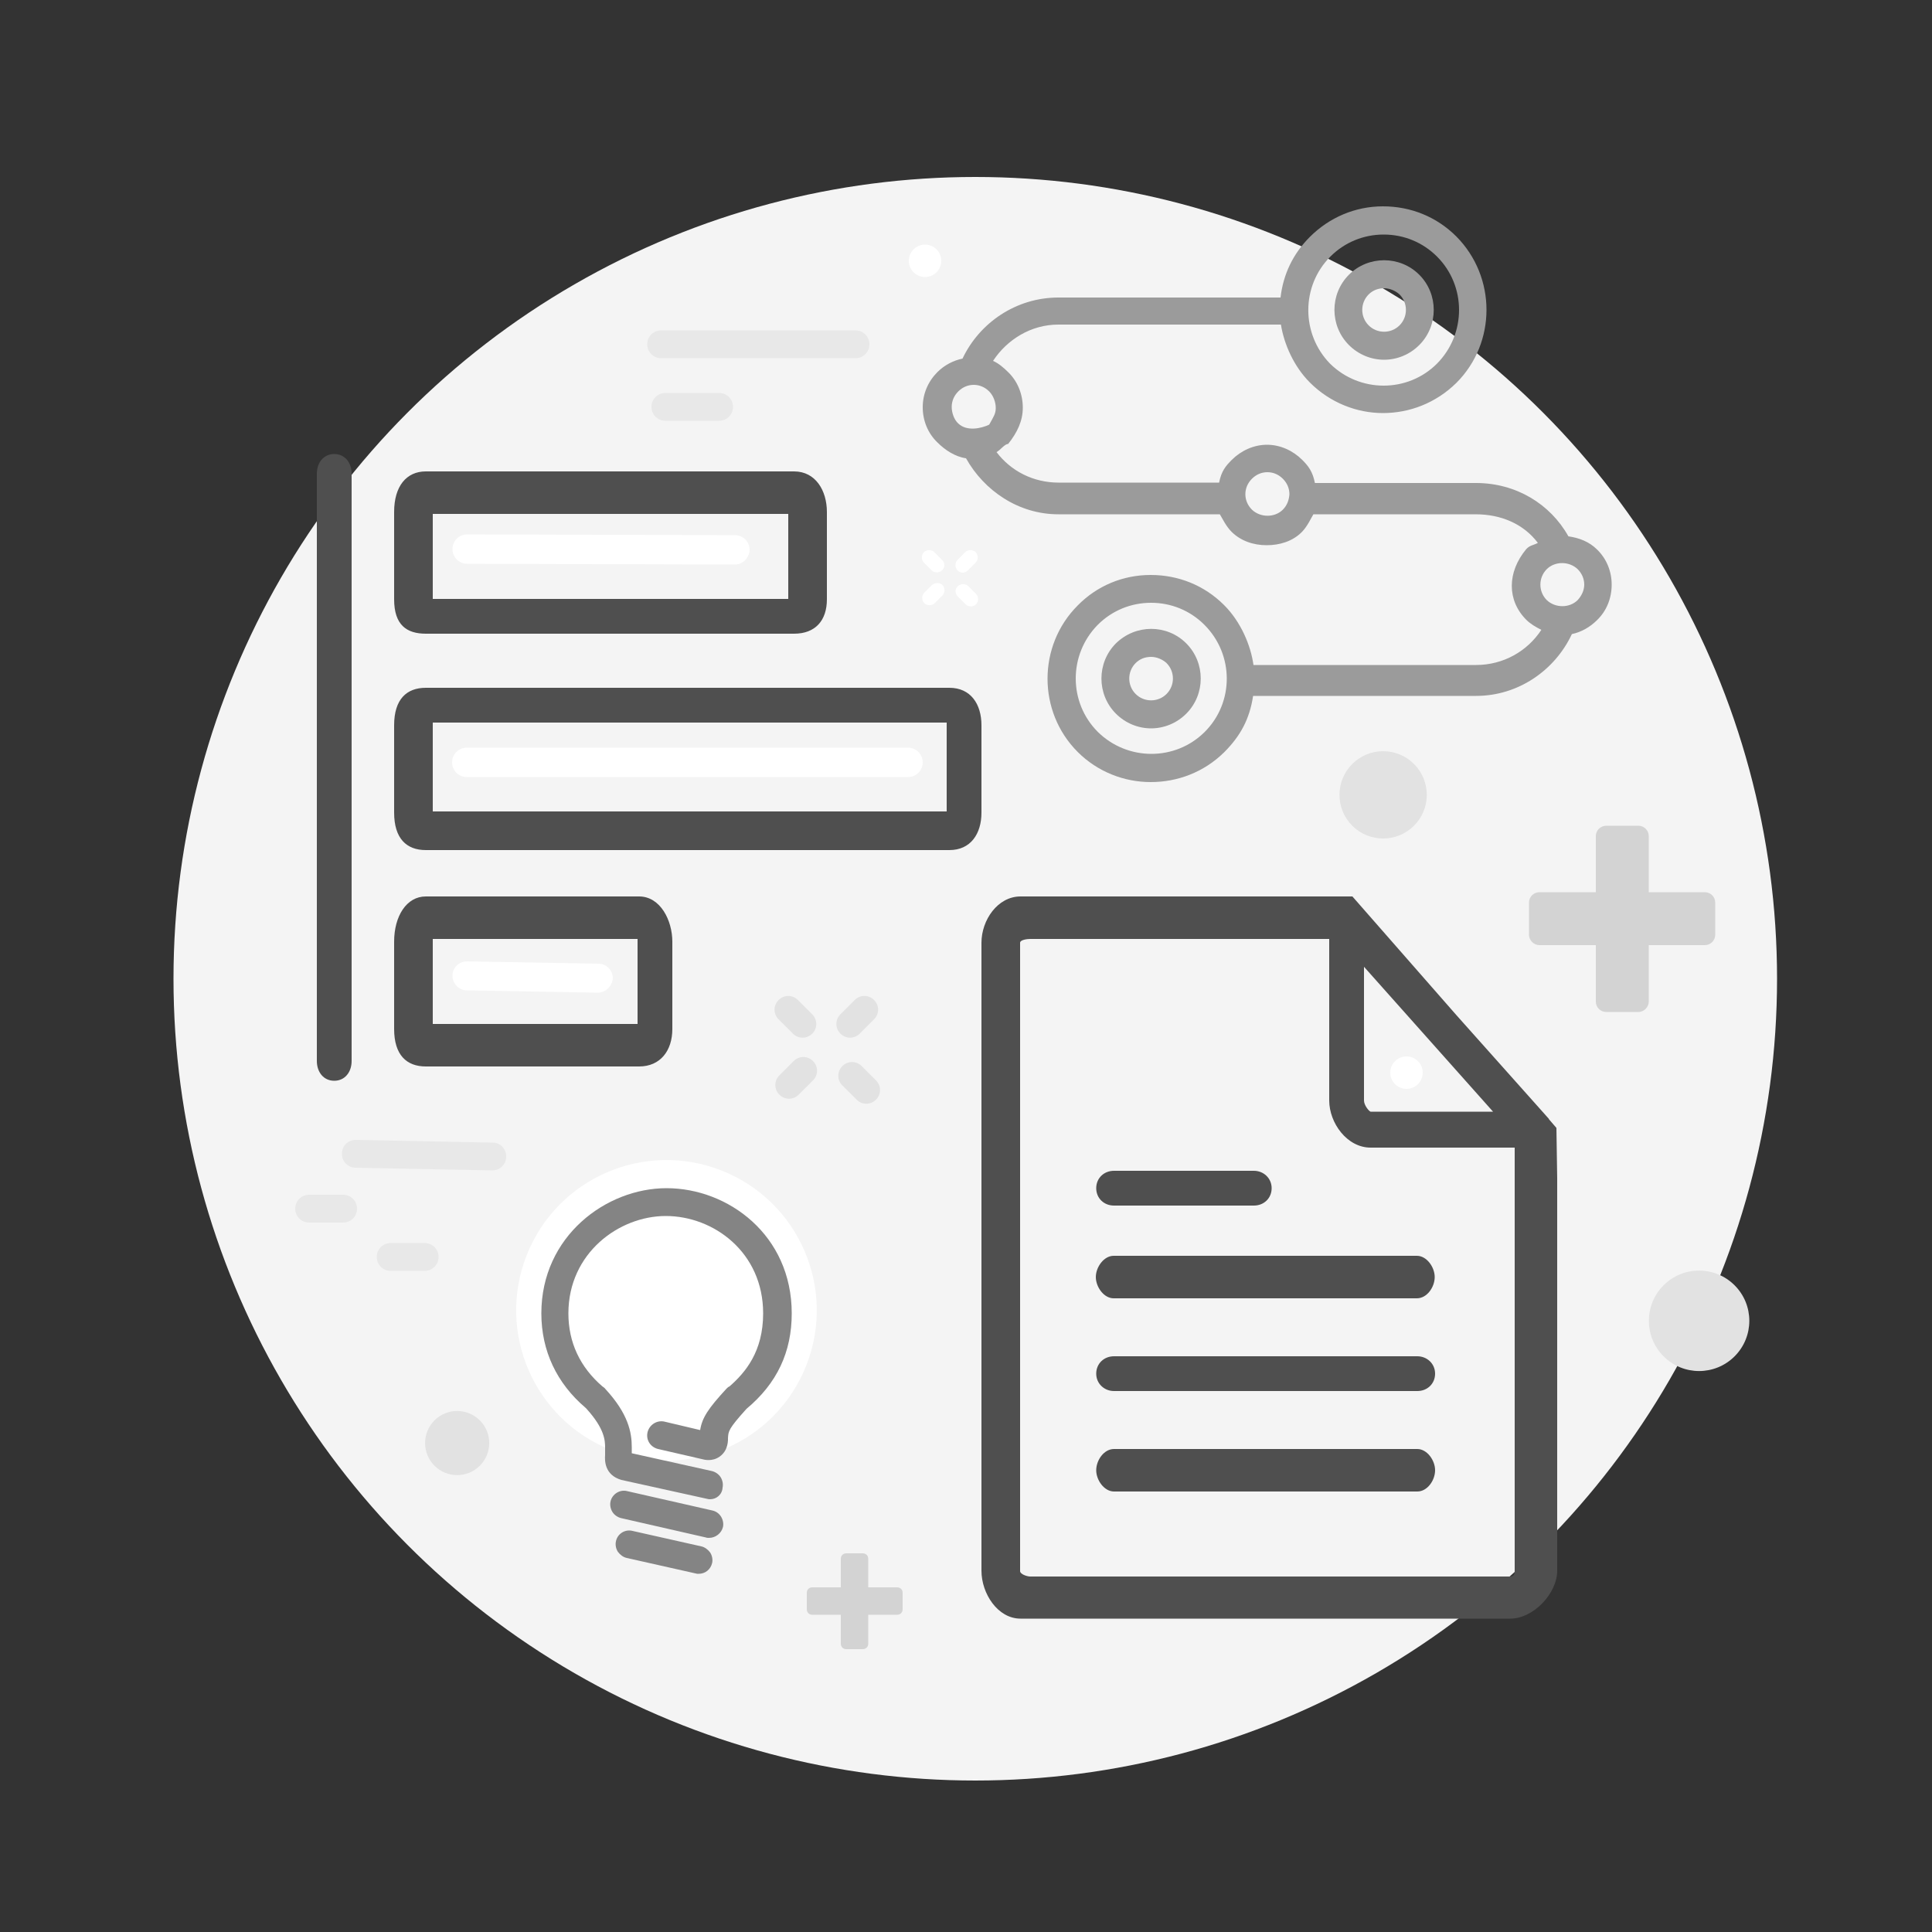 <?xml version="1.0" encoding="utf-8"?>
<!-- Generator: Adobe Illustrator 19.2.0, SVG Export Plug-In . SVG Version: 6.00 Build 0)  -->
<svg version="1.1" id="Layer_1" xmlns="http://www.w3.org/2000/svg" xmlns:xlink="http://www.w3.org/1999/xlink" x="0px" y="0px"
	 viewBox="0 0 500 500" style="enable-background:new 0 0 500 500;" xml:space="preserve">
<rect x="0" y="0" width="500" height="500" fill="#333333" stroke="none"/>
<style type="text/css">
	.st0{fill:#F4F4F4;}
	.st1{fill:#D3D3D3;}
	.st2{fill:#E2E2E2;}
	.st3{fill:#4F4F4F;}
	.st4{fill:#848484;}
	.st5{fill:#9B9B9B;}
	.st6{fill:#FFFFFF;}
	.st7{fill:#E8E8E8;}
	.st8{fill:#939393;}
	.st9{fill:none;}
</style>
<g>
	<g>
		<circle class="st0" cx="-744.4" cy="221.8" r="207.5"/>
	</g>
	<g>
		<path class="st1" d="M-786.9,83.6h-8.3c-1.5,0-2.7-1.2-2.7-2.7V38c0-1.5,1.2-2.7,2.7-2.7h8.3c1.5,0,2.7,1.2,2.7,2.7v42.8
			C-784.2,82.3-785.4,83.6-786.9,83.6z"/>
	</g>
	<g>
		<path class="st1" d="M-815.2,63.6v-8.3c0-1.5,1.2-2.7,2.7-2.7h42.8c1.5,0,2.7,1.2,2.7,2.7v8.3c0,1.5-1.2,2.7-2.7,2.7h-42.8
			C-813.9,66.3-815.2,65.1-815.2,63.6z"/>
	</g>
	<g>
		
			<ellipse transform="matrix(0.707 -0.707 0.707 0.707 -379.601 -474.433)" class="st2" cx="-762.5" cy="221" rx="13" ry="13"/>
	</g>
	<g>
		<path class="st3" d="M-540.9,383.7c-8.4-31.4-41.7-38.6-59.6-42.5c-3.7-0.8-7.3-1.6-8.8-2.3c-10.5-4.6-17.6-11.1-21.2-19.5
			c32,1.7,46.7-11.3,47.4-11.9c1.2-1.1,1.8-2.7,1.6-4.3c-0.2-1.6-1.1-3.1-2.5-3.9c-18.3-10.4-18.3-47.4-18.3-61.3
			c0-40.5-27.5-72.7-62.5-73.2c-0.1,0-0.9,0-1.1,0c-35.6,0.2-64.6,32.4-64.6,71.8c0,13.9,0,50.9-18.3,61.3c-1.5,0.8-2.4,2.4-2.6,4.1
			c-0.1,1.7,0.6,3.3,2,4.4c0.9,0.7,21.2,16.2,46.6,12.8c-3.7,7.9-10.6,14-20.6,18.4c-1.6,0.7-5.1,1.5-8.6,2.4
			c-18,4.3-51.4,12.2-59.9,43.8c-0.7,2.7,0.9,5.5,3.6,6.2c2.8,0.7,5.5-0.9,6.2-3.6c6.9-25.7,35.3-32.5,52.4-36.6
			c4.4-1,7.9-1.9,10.3-2.9c20.4-8.9,27.1-23.2,29.1-33.7c0.3-1.8-0.3-3.6-1.6-4.8c-1.3-1.2-3.2-1.6-4.9-1.1
			c-16.9,5.3-32.8-1.3-40.5-5.5c17-16.4,17-50.5,17-65.3c0-33.8,24.6-61.4,54.7-61.6l0.4,0c0.2,0,0.4,0,0.4,0
			c29.8,0.4,52.4,27.5,52.4,63c0,14.9,0,49,17,65.4c-7,3.5-20.4,7.8-41.4,5.2c-1.6-0.2-3.2,0.4-4.4,1.6c-1.1,1.2-1.6,2.8-1.3,4.4
			c2,10.5,8.7,24.8,29.1,33.7c2.5,1.1,6.4,1.9,10.9,2.9c16.8,3.6,45,9.7,51.8,35.1c0.6,2.2,2.6,3.8,4.9,3.8c0.4,0,0.9-0.1,1.3-0.2
			C-541.8,389.2-540.2,386.4-540.9,383.7z"/>
	</g>
	<g>
		<path class="st4" d="M-621.3,36h-80.3c-7.8,0-17.5,6.4-17.5,14.2v56.6c0,7.8,8,9.4,18,9.4v28.3l42-25.7h37.8
			c7.8,0,14.3-9,14.3-16.8V50.2C-607,42.4-613.4,36-621.3,36z"/>
	</g>
	<g>
		<path class="st5" d="M-795.4,126h51.1c5,0,10.3,4.2,10.3,9.2v36c0,5-4,6-10,6v18l-27.4-16.2h-24c-5,0-7.6-5.8-7.6-10.8v-33
			C-803,130.2-800.4,126-795.4,126z"/>
	</g>
	<g>
		<path class="st1" d="M-546.8,167.7h-4.3c-0.8,0-1.4-0.6-1.4-1.4v-22c0-0.8,0.6-1.4,1.4-1.4h4.3c0.8,0,1.4,0.6,1.4,1.4v22
			C-545.4,167.1-546,167.7-546.8,167.7z"/>
	</g>
	<g>
		<path class="st1" d="M-561.3,157.4v-4.3c0-0.8,0.6-1.4,1.4-1.4h22c0.8,0,1.4,0.6,1.4,1.4v4.3c0,0.8-0.6,1.4-1.4,1.4h-22
			C-560.7,158.9-561.3,158.2-561.3,157.4z"/>
	</g>
	<g>
		<path class="st3" d="M-783.7,243.6c-6-22.4-29.4-27.5-42.1-30.2c-2.6-0.6-5-1.1-6-1.5c-7.8-3.4-12.8-8.4-14.8-14.9
			c8-7.3,14.8-18.2,18.7-30.2c4.4-5.8,6.8-11.8,6.8-17c0-3.5-1.1-6.5-3.1-8.9c-1.5-27.7-21.8-49.5-46.4-49.9l-0.8,0
			c-24.1,0.1-44.4,21.3-46.6,48.4c-3,2.6-4.6,6.1-4.6,10.4c0,6.1,3.3,13.3,9.1,19.9c3.8,10.3,9.7,19.6,16.6,26.2
			c-2,6.6-7,11.6-14.9,15c-1,0.4-3.5,1-5.8,1.6c-12.7,3-36.3,8.6-42.3,31.1c-0.6,2.4,0.8,4.9,3.2,5.6l0,0c2.4,0.6,4.9-0.9,5.6-3.2
			c4.6-17.2,24-21.9,35.6-24.6c3.1-0.7,5.6-1.3,7.3-2.1c14.6-6.3,19.4-16.6,20.8-24.1c0.3-1.6-0.3-3.3-1.5-4.3
			c-6.9-5.9-12.7-14.9-16.3-25.1c-0.2-0.6-0.5-1.1-0.9-1.6c-4.6-5-7.3-10.4-7.3-14.4c0-1.9,0.6-3,2.3-4c1.3-0.8,2.2-2.2,2.2-3.7
			c1-23.4,17.6-41.8,37.9-41.9c0.2,0,0.4,0,0.4,0c20.4,0.3,36.8,19.1,37.4,42.8c0,1.3,0.6,2.5,1.6,3.4c1,0.9,1.4,1.9,1.4,3.4
			c0,3.3-1.9,7.7-5.3,12c-0.3,0.4-0.6,0.9-0.8,1.4c-3.7,11.8-10.4,22.2-18.3,28.6c-1.3,1.1-1.9,2.8-1.6,4.4
			c1.4,7.5,6.2,17.8,20.8,24.1c1.8,0.8,4.6,1.4,7.7,2.1c11.4,2.5,30.6,6.6,35.1,23.6c0.5,2,2.4,3.4,4.4,3.4c0.4,0,0.8,0,1.2-0.2
			C-784.5,248.5-783,246-783.7,243.6z"/>
	</g>
	<g>
		<path class="st1" d="M-871.4,345.9c-5.9,0-11.7-2.2-16.2-6.7c-8.9-8.9-8.9-23.4,0-32.4c8.9-8.9,23.4-8.9,32.4,0
			c8.9,8.9,8.9,23.4,0,32.4C-859.7,343.7-865.6,345.9-871.4,345.9z M-871.4,307.4c-4,0-8,1.5-11.1,4.6c-6.1,6.1-6.1,16,0,22.1
			c6.1,6.1,16,6.1,22.1,0c6.1-6.1,6.1-16,0-22.1C-863.4,308.9-867.4,307.4-871.4,307.4z"/>
	</g>
	<g>
		<path class="st1" d="M-811.7,310.1c-4.4,0-8.8-1.7-12.2-5c-3.2-3.2-5-7.6-5-12.2c0-4.6,1.8-8.9,5-12.2c6.7-6.7,17.6-6.7,24.3,0
			c6.7,6.7,6.7,17.6,0,24.3l0,0C-802.9,308.4-807.3,310.1-811.7,310.1z M-811.7,283c-2.5,0-5.1,1-7,2.9c-1.9,1.9-2.9,4.4-2.9,7
			c0,2.7,1,5.2,2.9,7c3.9,3.9,10.2,3.9,14.1,0c3.9-3.9,3.9-10.2,0-14.1C-806.6,284-809.2,283-811.7,283z"/>
	</g>
	<g>
		<path class="st1" d="M-811.7,367.8c-4.4,0-8.8-1.7-12.2-5c-3.2-3.2-5-7.6-5-12.2c0-4.6,1.8-8.9,5-12.2c6.7-6.7,17.6-6.7,24.3,0
			c6.7,6.7,6.7,17.6,0,24.3l0,0C-802.9,366.2-807.3,367.8-811.7,367.8z M-811.7,340.7c-2.5,0-5.1,1-7,2.9c-1.9,1.9-2.9,4.4-2.9,7
			c0,2.7,1,5.2,2.9,7c3.9,3.9,10.2,3.9,14.1,0c3.9-3.9,3.9-10.2,0-14.1C-806.6,341.7-809.2,340.7-811.7,340.7z"/>
	</g>
	<g>
		<path class="st1" d="M-869.6,335.8h-4.3c-0.8,0-1.4-0.6-1.4-1.4v-22c0-0.8,0.6-1.4,1.4-1.4h4.3c0.8,0,1.4,0.6,1.4,1.4v22
			C-868.2,335.2-868.8,335.8-869.6,335.8z"/>
	</g>
	<g>
		<path class="st1" d="M-884.2,325.6v-4.3c0-0.8,0.6-1.4,1.4-1.4h22c0.8,0,1.4,0.6,1.4,1.4v4.3c0,0.8-0.6,1.4-1.4,1.4h-22
			C-883.5,327-884.2,326.3-884.2,325.6z"/>
	</g>
	<g>
		
			<rect x="-855" y="302.5" transform="matrix(0.893 -0.45 0.45 0.893 -227.434 -344.615)" class="st1" width="32.6" height="7.2"/>
	</g>
	<g>
		
			<rect x="-842.3" y="322.5" transform="matrix(0.45 -0.893 0.893 0.45 -763.807 -562.657)" class="st1" width="7.2" height="32.6"/>
	</g>
	<g>
		<path class="st2" d="M-726.9,390.2L-726.9,390.2c-1.4,1.4-3.6,1.4-5,0l-3.7-3.7c-1.4-1.4-1.4-3.6,0-5l0,0c1.4-1.4,3.6-1.4,5,0
			l3.7,3.7C-725.5,386.6-725.5,388.8-726.9,390.2z"/>
	</g>
	<g>
		<path class="st2" d="M-726.7,397.3L-726.7,397.3c1.4,1.4,1.4,3.6,0,5l-3.7,3.7c-1.4,1.4-3.6,1.4-5,0l0,0c-1.4-1.4-1.4-3.6,0-5
			l3.7-3.7C-730.3,395.9-728.1,395.9-726.7,397.3z"/>
	</g>
	<g>
		<path class="st2" d="M-719.4,397.7L-719.4,397.7c1.4-1.4,3.6-1.4,5,0l3.7,3.7c1.4,1.4,1.4,3.6,0,5l0,0c-1.4,1.4-3.6,1.4-5,0
			l-3.7-3.7C-720.8,401.3-720.8,399.1-719.4,397.7z"/>
	</g>
	<g>
		<path class="st2" d="M-719.6,390.2L-719.6,390.2c-1.4-1.4-1.4-3.6,0-5l3.7-3.7c1.4-1.4,3.6-1.4,5,0l0,0c1.4,1.4,1.4,3.6,0,5
			l-3.7,3.7C-716,391.6-718.2,391.6-719.6,390.2z"/>
	</g>
	<g>
		
			<ellipse transform="matrix(0.707 -0.707 0.707 0.707 -286.339 -397.409)" class="st2" cx="-622.9" cy="146.9" rx="11.3" ry="11.3"/>
	</g>
	<g>
		
			<ellipse transform="matrix(0.707 -0.707 0.707 0.707 -321.302 -333.038)" class="st2" cx="-562.7" cy="221.3" rx="8.3" ry="8.3"/>
	</g>
	<g>
		<path class="st6" d="M-626.9,235.9c-1.8,0-3.4-1.4-3.6-3.3c-1.4-14.9-6.1-25.3-13.8-31.1c-8.6-6.4-18.2-4.7-18.3-4.6
			c-2,0.4-3.9-0.9-4.2-2.9c-0.4-2,0.9-3.9,2.9-4.2c0.5-0.1,12.8-2.4,24,5.9c9.4,7,15,19.2,16.7,36.2c0.2,2-1.3,3.8-3.2,3.9
			C-626.7,235.9-626.8,235.9-626.9,235.9z"/>
	</g>
	<g>
		<circle class="st6" cx="-751.5" cy="33.3" r="4.2"/>
	</g>
	<g>
		<path class="st6" d="M-859.2,70.9L-859.2,70.9c-0.7,0.7-2,0.7-2.7,0l-2-2c-0.7-0.7-0.7-2,0-2.7v0c0.7-0.7,2-0.7,2.7,0l2,2
			C-858.4,69-858.4,70.2-859.2,70.9z"/>
	</g>
	<g>
		<path class="st6" d="M-859,74.8L-859,74.8c0.7,0.7,0.7,2,0,2.7l-2,2c-0.7,0.7-2,0.7-2.7,0l0,0c-0.7-0.7-0.7-2,0-2.7l2-2
			C-861,74-859.8,74-859,74.8z"/>
	</g>
	<g>
		<path class="st6" d="M-855.1,75L-855.1,75c0.7-0.7,2-0.7,2.7,0l2,2c0.7,0.7,0.7,2,0,2.7l0,0c-0.7,0.7-2,0.7-2.7,0l-2-2
			C-855.8,77-855.8,75.7-855.1,75z"/>
	</g>
	<g>
		<path class="st6" d="M-855.2,70.9L-855.2,70.9c-0.7-0.7-0.7-2,0-2.7l2-2c0.7-0.7,2-0.7,2.7,0v0c0.7,0.7,0.7,2,0,2.7l-2,2
			C-853.3,71.7-854.5,71.7-855.2,70.9z"/>
	</g>
	<g>
		<path class="st6" d="M-933,246c-0.6,0-1.1-0.1-1.7-0.4c-1.8-0.9-2.4-3.1-1.5-4.9c0.3-0.5,6.8-12.4,32.1-13.2
			c2-0.7,12.6-4.7,18-16.2c0.9-1.8,3-2.6,4.8-1.7c1.8,0.9,2.6,3,1.7,4.8c-7.5,15.7-22.4,19.9-23,20.1c-0.3,0.1-0.6,0.1-0.9,0.1
			c-21.1,0.6-26.3,9.3-26.4,9.4C-930.5,245.3-931.7,246-933,246z"/>
	</g>
	<g>
		<path class="st7" d="M-845.2,262h-31.7c-2,0-3.6-1.6-3.6-3.6s1.6-3.6,3.6-3.6h31.7c2,0,3.6,1.6,3.6,3.6S-843.2,262-845.2,262z"/>
	</g>
	<g>
		<path class="st7" d="M-880.6,272.3h-8.8c-2,0-3.6-1.6-3.6-3.6s1.6-3.6,3.6-3.6h8.8c2,0,3.6,1.6,3.6,3.6S-878.6,272.3-880.6,272.3z
			"/>
	</g>
	<g>
		<path class="st7" d="M-735.7,93.8h-16c-2,0-3.6-1.6-3.6-3.6c0-2,1.6-3.6,3.6-3.6h16c2,0,3.6,1.6,3.6,3.6
			C-732.1,92.2-733.7,93.8-735.7,93.8z"/>
	</g>
	<g>
		<path class="st7" d="M-742,105.8h-58c-2,0-3.6-1.6-3.6-3.6s1.6-3.6,3.6-3.6h58c2,0,3.6,1.6,3.6,3.6S-740,105.8-742,105.8z"/>
	</g>
</g>
<g>
	<g>
		<g>
			<path class="st0" d="M-176,405.9V287.1c0-7.4,6.8-13.1,14.1-13.1h19.9v-10.3c0-2.8,2.7-5,5.5-5s5.5,2.2,5.5,5V274h30v-10.3
				c0-2.8,1.7-5,4.5-5s4.5,2.2,4.5,5V274h30v-10.3c0-2.8,2.7-5,5.5-5s5.5,2.2,5.5,5V274h15c3.9-16,6-32.5,6-49.5
				C-30,109.9-123,16.9-237.6,16.9s-207.5,92.9-207.5,207.5s92.9,207.5,207.5,207.5c25.5,0,50.1-4.6,72.6-13
				C-171,417.4-176,412.1-176,405.9z"/>
		</g>
		<g>
			<path class="st0" d="M-51,293.8c0,2.8-2.7,5-5.5,5s-5.5-2.2-5.5-5V283h-30v10.8c0,2.8-1.7,5-4.5,5s-4.5-2.2-4.5-5V283h-30v10.8
				c0,2.8-2.7,5-5.5,5s-5.5-2.2-5.5-5V283h-19.9c-1.8,0-4.1,2.2-4.1,4.1v118.8c0,1.8,2.3,3.1,4.1,3.1h18.5c13.7-7,26.5-15,38.2-25
				h-0.8v-15h17.1c6.4-7,11.9-13.4,17.9-20.8V343h2.9c2.3-2,4.6-5,6.7-9H-71v-15h18.1c5.7-11,10.5-23,14.1-36H-51V293.8z M-121,384
				h-21v-15h21V384z M-121,360h-21v-17h21V360z M-121,334h-21v-15h21V334z M-86,360h-20v-17h20V360z M-86,334h-20v-15h20V334z"/>
		</g>
		<g>
			<rect x="-106" y="343" class="st6" width="20" height="17"/>
		</g>
		<g>
			<path class="st6" d="M-88.9,369H-106v15h0.8C-99.5,379-94.1,375-88.9,369z"/>
		</g>
		<g>
			<rect x="-142" y="319" class="st6" width="21" height="15"/>
		</g>
		<g>
			<rect x="-142" y="369" class="st6" width="21" height="15"/>
		</g>
		<g>
			<rect x="-142" y="343" class="st6" width="21" height="17"/>
		</g>
		<g>
			<path class="st6" d="M-71,319v15h9.6c3-4,5.9-10,8.5-15H-71z"/>
		</g>
		<g>
			<path class="st6" d="M-71,343v5.2c1-1.4,1.9-2.2,2.9-5.2H-71z"/>
		</g>
		<g>
			<rect x="-106" y="319" class="st6" width="20" height="15"/>
		</g>
		<g>
			<path class="st6" d="M-161.9,409c-1.8,0-4.1-1.3-4.1-3.1V287.1c0-1.8,2.3-4.1,4.1-4.1h19.9v10.8c0,2.8,2.7,5,5.5,5s5.5-2.2,5.5-5
				V283h30v10.8c0,2.8,1.7,5,4.5,5s4.5-2.2,4.5-5V283h30v10.8c0,2.8,2.7,5,5.5,5s5.5-2.2,5.5-5V283h12.3c1-2,1.9-6,2.7-9h-15v-10.3
				c0-2.8-2.7-5-5.5-5s-5.5,2.2-5.5,5V274h-30v-10.3c0-2.8-1.7-5-4.5-5s-4.5,2.2-4.5,5V274h-30v-10.3c0-2.8-2.7-5-5.5-5
				s-5.5,2.2-5.5,5V274h-19.9c-7.4,0-14.1,5.7-14.1,13.1v118.8c0,6.3,5,11.4,11.1,12.9c7.5-2.8,14.5-5.7,21.6-9.7H-161.9z"/>
		</g>
	</g>
	<g>
		<path class="st1" d="M-290.1,397.2h-8.3c-1.5,0-2.7-1.2-2.7-2.7v-42.8c0-1.5,1.2-2.7,2.7-2.7h8.3c1.5,0,2.7,1.2,2.7,2.7v42.8
			C-287.3,395.9-288.6,397.2-290.1,397.2z"/>
	</g>
	<g>
		<path class="st1" d="M-318.3,377.2v-8.3c0-1.5,1.2-2.7,2.7-2.7h42.8c1.5,0,2.7,1.2,2.7,2.7v8.3c0,1.5-1.2,2.7-2.7,2.7h-42.8
			C-317.1,379.9-318.3,378.7-318.3,377.2z"/>
	</g>
	<g>
		
			<ellipse transform="matrix(0.707 -0.707 0.707 0.707 -282.611 -249.031)" class="st2" cx="-441.9" cy="216.6" rx="15.1" ry="15.1"/>
	</g>
	<g>
		<path class="st2" d="M-65.8,214.1L-65.8,214.1c-1.4,1.4-3.6,1.4-5,0l-3.7-3.7c-1.4-1.4-1.4-3.6,0-5h0c1.4-1.4,3.6-1.4,5,0l3.7,3.7
			C-64.4,210.4-64.4,212.7-65.8,214.1z"/>
	</g>
	<g>
		<path class="st2" d="M-65.6,221.1L-65.6,221.1c1.4,1.4,1.4,3.6,0,5l-3.7,3.7c-1.4,1.4-3.6,1.4-5,0h0c-1.4-1.4-1.4-3.6,0-5l3.7-3.7
			C-69.2,219.8-67,219.8-65.6,221.1z"/>
	</g>
	<g>
		<path class="st2" d="M-58.3,221.6L-58.3,221.6c1.4-1.4,3.6-1.4,5,0l3.7,3.7c1.4,1.4,1.4,3.6,0,5h0c-1.4,1.4-3.6,1.4-5,0l-3.7-3.7
			C-59.7,225.2-59.7,223-58.3,221.6z"/>
	</g>
	<g>
		<path class="st2" d="M-58.5,214.1L-58.5,214.1c-1.4-1.4-1.4-3.6,0-5l3.7-3.7c1.4-1.4,3.6-1.4,5,0h0c1.4,1.4,1.4,3.6,0,5l-3.7,3.7
			C-54.9,215.5-57.1,215.5-58.5,214.1z"/>
	</g>
	<g>
		<g>
			<path class="st3" d="M-214,318.9v2.1V318.9C-214,318.9-214,318.9-214,318.9z"/>
		</g>
		<g>
			<path class="st3" d="M-290.3,300.9c0,2.8,2.8,5,5.6,5c2.8,0,5.6-2.4,5.6-5.2v-91.9c0-6-5.1-17.8-18.4-17.8h-67.3
				c-2.8,0-4.3,2.9-4.3,5.7v91.7c0,2.8,1.5,5.5,4.3,5.5h67.3C-295.2,294-290.3,294.5-290.3,300.9z M-360,283v-83h62.6
				c6.5,0,8.4,7.9,8.4,9v75.8c-3-0.9-6-1.8-8.4-1.8H-360z"/>
		</g>
		<g>
			<path class="st3" d="M-231.3,274.4c6.2-9.6,22.9-35.9,26.2-47c0.7-2.4,0.7-6-1.4-8.9c-1.7-2.3-4.3-3.5-7.4-3.5h-53.7
				c-2.8,0-5.1,2.7-5.1,5.5s2.3,5.5,5.1,5.5h52.5c-4.3,13-26.5,45.9-26.7,46.2c-1.2,1.8-1.1,4,0.2,5.8c0.9,1.2,22.2,29,26.4,41
				h-83.4c-0.4,0-3.6-0.2-5.4-2c-1.1-1.1-1.7-2.9-1.7-5.1c0-2.8-2.3-5.1-5.1-5.1c-2.8,0-5.1,2.3-5.1,5.1c0,5.2,1.6,8.8,4.8,11.9
				c4.8,4.6,11.3,4.2,12.6,4.2h84.7c3.1,0,5.7-0.7,7.4-2.9c2.2-2.9,2.2-6.2,1.5-8.6C-208.4,305.6-223.9,284.4-231.3,274.4z
				 M-214,318.9C-214,318.9-214,318.9-214,318.9v2.1V318.9z"/>
		</g>
		<g>
			<path class="st3" d="M-382,190.5c-2.8,0-5,2.3-5,5.1v189.6c0,2.8,2.2,5.1,5,5.1s5-2.3,5-5.1V195.6
				C-377,192.8-379.2,190.5-382,190.5z"/>
		</g>
	</g>
	<g>
		<path class="st8" d="M-272.6,101.3l-6.5-10.6l-4.6,2.9c-2.4,1.5-5.3,2-8.2,1.3c-5.8-1.4-9.4-7.2-8.1-13c0.7-2.9,2.5-5.3,4.8-6.7
			l4.6-2.8l-6.5-10.6c-2.7-4.3-8.4-5.6-12.7-3l-85.4,53c-4.3,2.7-5.6,8.4-3,12.7l6.5,10.6l4.6-2.8c2.4-1.5,5.3-2,8.2-1.3
			c5.8,1.4,9.4,7.2,8.1,13c-0.7,2.9-2.5,5.3-4.8,6.7l-4.6,2.8l6.5,10.6c2.7,4.3,8.4,5.6,12.7,3l85.4-53
			C-271.3,111.3-270,105.6-272.6,101.3z"/>
	</g>
	<g>
		<path class="st1" d="M-302,118.4c-1.2,0-2.3-0.6-3-1.6l-22.6-33.5c-1.1-1.7-0.7-3.9,1-5c1.7-1.1,3.9-0.7,5,1l22.6,33.5
			c1.1,1.7,0.7,3.9-1,5C-300.6,118.2-301.3,118.4-302,118.4z"/>
	</g>
	<g>
		<circle class="st6" cx="-131.8" cy="151.2" r="4.2"/>
	</g>
	<g>
		<path class="st5" d="M-266.8,143h31c3,0,6.7,2.7,6.7,5.7v21.9c0,3-3,3.6-5,3.6v10.9l-18.2-9.2h-14.6c-3,0-4.2-4.2-4.2-7.2v-20.1
			C-271,145.7-269.8,143-266.8,143z"/>
	</g>
	<g>
		
			<ellipse transform="matrix(0.707 -0.707 0.707 0.707 -310.098 -40.633)" class="st2" cx="-204.1" cy="354" rx="8.3" ry="8.3"/>
	</g>
	<g>
		<circle class="st6" cx="-237.6" cy="92.2" r="8.3"/>
	</g>
	<g>
		<path class="st6" d="M-341.2,330.5L-341.2,330.5c-0.8,0.8-2.2,0.8-3.1,0l-2.3-2.3c-0.8-0.8-0.8-2.2,0-3.1l0,0
			c0.8-0.8,2.2-0.8,3.1,0l2.3,2.3C-340.3,328.2-340.3,329.6-341.2,330.5z"/>
	</g>
	<g>
		<path class="st6" d="M-341.1,334.8L-341.1,334.8c0.8,0.8,0.8,2.2,0,3.1l-2.3,2.3c-0.8,0.8-2.2,0.8-3.1,0l0,0
			c-0.8-0.8-0.8-2.2,0-3.1l2.3-2.3C-343.3,333.9-341.9,333.9-341.1,334.8z"/>
	</g>
	<g>
		<path class="st6" d="M-336.6,335.1L-336.6,335.1c0.8-0.8,2.2-0.8,3.1,0l2.3,2.3c0.8,0.8,0.8,2.2,0,3.1l0,0c-0.8,0.8-2.2,0.8-3.1,0
			l-2.3-2.3C-337.4,337.3-337.4,335.9-336.6,335.1z"/>
	</g>
	<g>
		<path class="st6" d="M-336.7,330.5L-336.7,330.5c-0.8-0.8-0.8-2.2,0-3.1l2.3-2.3c0.8-0.8,2.2-0.8,3.1,0l0,0c0.8,0.8,0.8,2.2,0,3.1
			l-2.3,2.3C-334.5,331.3-335.9,331.3-336.7,330.5z"/>
	</g>
	<g>
		<g>
			<circle class="st3" cx="-148.1" cy="185.9" r="7"/>
		</g>
		<g>
			<path class="st3" d="M-158,60h20.1c2.8,0,5-1.7,5-4.5s-2.3-4.5-5-4.5H-158c-2.8,0-5,1.7-5,4.5S-160.8,60-158,60z"/>
		</g>
		<g>
			<path class="st3" d="M-103.7,36h-90.3c-6.7,0-10.9,1.9-10.9,6.9v155.6c0,5.5,5.4,10.6,10.9,10.6h90.3c5.5,0,9.7-5,9.7-10.6V42.9
				C-94,37.9-97.1,36-103.7,36z M-104,199h-90V45h90V199z"/>
		</g>
		<g>
			<path class="st3" d="M-184,176h70.3c2.8,0,4.8-2.4,4.8-5.1V71.2c0-2.4-1.7-5.2-4.8-5.2H-184c-3.1,0-6,2.8-6,5.2v99.7
				C-190,173.6-186.8,176-184,176z M-119,75v91h-60V75H-119z"/>
		</g>
	</g>
	<g>
		<path class="st1" d="M-160,229h-21.8c-2.1,0-5.2,1.2-5.2,3.3v15.4c0,2.1,3,2.6,6,2.6v7.7l10.7-7h10.3c2.1,0,3-2.5,3-4.6v-14.1
			C-157,230.2-157.9,229-160,229z"/>
	</g>
	<g>
		<path class="st6" d="M-165,157c-2.1,0-4-1.7-4-3.8V88c0-2.1,1.9-3.8,4-3.8s4,1.7,4,3.8v65.2C-161,155.3-162.9,157-165,157z"/>
	</g>
	<g>
		<path class="st1" d="M-347.1,146c-1.2,0-2.3-0.6-3-1.6l-22.6-33.5c-1.1-1.7-0.7-3.9,1-5c1.7-1.1,3.9-0.7,5,1l22.6,33.5
			c1.1,1.7,0.7,3.9-1,5C-345.7,145.8-346.4,146-347.1,146z"/>
	</g>
	<g>
		<path class="st7" d="M-245.5,396.8c-2,0-3.6-1.6-3.6-3.5c0-2,1.5-3.6,3.5-3.7l35.3-0.7c0,0,0,0,0.1,0c2,0,3.6,1.6,3.6,3.5
			c0,2-1.5,3.6-3.5,3.7L-245.5,396.8C-245.5,396.8-245.5,396.8-245.5,396.8z"/>
	</g>
	<g>
		<path class="st7" d="M-219.6,43.7h-50.3c-2,0-3.6-1.6-3.6-3.6c0-2,1.6-3.6,3.6-3.6h50.3c2,0,3.6,1.6,3.6,3.6
			C-216,42-217.6,43.7-219.6,43.7z"/>
	</g>
	<g>
		<path class="st7" d="M-254.9,59.9h-13.9c-2,0-3.6-1.6-3.6-3.6c0-2,1.6-3.6,3.6-3.6h13.9c2,0,3.6,1.6,3.6,3.6
			C-251.3,58.2-252.9,59.9-254.9,59.9z"/>
	</g>
	<g>
		<path class="st7" d="M-198.1,410.3h-8.8c-2,0-3.6-1.6-3.6-3.6c0-2,1.6-3.6,3.6-3.6h8.8c2,0,3.6,1.6,3.6,3.6
			C-194.5,408.7-196.1,410.3-198.1,410.3z"/>
	</g>
	<g>
		<path class="st7" d="M-235.8,382.7h-8.8c-2,0-3.6-1.6-3.6-3.6s1.6-3.6,3.6-3.6h8.8c2,0,3.6,1.6,3.6,3.6S-233.8,382.7-235.8,382.7z
			"/>
	</g>
</g>
<g>
	<circle class="st0" cx="252.4" cy="253.3" r="207.5"/>
</g>
<g>
	<path class="st1" d="M424,261.9h-8.3c-1.5,0-2.7-1.2-2.7-2.7v-42.8c0-1.5,1.2-2.7,2.7-2.7h8.3c1.5,0,2.7,1.2,2.7,2.7v42.8
		C426.7,260.6,425.5,261.9,424,261.9z"/>
</g>
<g>
	<path class="st1" d="M395.7,241.9v-8.3c0-1.5,1.2-2.7,2.7-2.7h42.8c1.5,0,2.7,1.2,2.7,2.7v8.3c0,1.5-1.2,2.7-2.7,2.7h-42.8
		C397,244.6,395.7,243.4,395.7,241.9z"/>
</g>
<g>
	
		<ellipse transform="matrix(0.707 -0.707 0.707 0.707 -112.867 411.111)" class="st2" cx="439.8" cy="341.8" rx="13" ry="13"/>
</g>
<g>
	<path class="st1" d="M223.3,426.8h-4.3c-0.8,0-1.4-0.6-1.4-1.4v-22c0-0.8,0.6-1.4,1.4-1.4h4.3c0.8,0,1.4,0.6,1.4,1.4v22
		C224.7,426.2,224.1,426.8,223.3,426.8z"/>
</g>
<g>
	<path class="st1" d="M208.8,416.5v-4.3c0-0.8,0.6-1.4,1.4-1.4h22c0.8,0,1.4,0.6,1.4,1.4v4.3c0,0.8-0.6,1.4-1.4,1.4h-22
		C209.4,417.9,208.8,417.3,208.8,416.5z"/>
</g>
<g>
	<path class="st2" d="M210.2,267.5L210.2,267.5c-1.4,1.4-3.6,1.4-5,0l-3.7-3.7c-1.4-1.4-1.4-3.6,0-5l0,0c1.4-1.4,3.6-1.4,5,0
		l3.7,3.7C211.6,263.9,211.6,266.2,210.2,267.5z"/>
</g>
<g>
	<path class="st2" d="M210.4,274.6L210.4,274.6c1.4,1.4,1.4,3.6,0,5l-3.7,3.7c-1.4,1.4-3.6,1.4-5,0v0c-1.4-1.4-1.4-3.6,0-5l3.7-3.7
		C206.8,273.2,209,273.2,210.4,274.6z"/>
</g>
<g>
	<path class="st2" d="M218,275.9L218,275.9c1.4-1.4,3.6-1.4,5,0l3.7,3.7c1.4,1.4,1.4,3.6,0,5l0,0c-1.4,1.4-3.6,1.4-5,0l-3.7-3.7
		C216.6,279.6,216.6,277.3,218,275.9z"/>
</g>
<g>
	<path class="st2" d="M217.5,267.5L217.5,267.5c-1.4-1.4-1.4-3.6,0-5l3.7-3.7c1.4-1.4,3.6-1.4,5,0l0,0c1.4,1.4,1.4,3.6,0,5l-3.7,3.7
		C221.1,268.9,218.9,268.9,217.5,267.5z"/>
</g>
<g>
	
		<ellipse transform="matrix(0.707 -0.707 0.707 0.707 -40.583 313.382)" class="st2" cx="358" cy="205.7" rx="11.3" ry="11.3"/>
</g>
<g>
	
		<ellipse transform="matrix(0.707 -0.707 0.707 0.707 -229.462 193.103)" class="st2" cx="118.4" cy="373.5" rx="8.3" ry="8.3"/>
</g>
<g>
	<circle class="st6" cx="239.4" cy="67.5" r="4.2"/>
</g>
<g>
	<path class="st6" d="M243.8,147.6L243.8,147.6c-0.7,0.7-2,0.7-2.7,0l-2-2c-0.7-0.7-0.7-2,0-2.7l0,0c0.7-0.7,2-0.7,2.7,0l2,2
		C244.6,145.6,244.6,146.9,243.8,147.6z"/>
</g>
<g>
	<path class="st6" d="M243.9,151.4L243.9,151.4c0.7,0.7,0.7,2,0,2.7l-2,2c-0.7,0.7-2,0.7-2.7,0l0,0c-0.7-0.7-0.7-2,0-2.7l2-2
		C242,150.7,243.2,150.7,243.9,151.4z"/>
</g>
<g>
	<path class="st6" d="M247.9,151.7L247.9,151.7c0.7-0.7,2-0.7,2.7,0l2,2c0.7,0.7,0.7,2,0,2.7l0,0c-0.7,0.7-2,0.7-2.7,0l-2-2
		C247.1,153.6,247.1,152.4,247.9,151.7z"/>
</g>
<g>
	<path class="st6" d="M247.8,147.6L247.8,147.6c-0.7-0.7-0.7-2,0-2.7l2-2c0.7-0.7,2-0.7,2.7,0h0c0.7,0.7,0.7,2,0,2.7l-2,2
		C249.7,148.4,248.5,148.4,247.8,147.6z"/>
</g>
<g>
	<g>
		<path class="st5" d="M358.2,93.1c3.3,0,6.6-1.3,9.1-3.8c5-5,5-13.2,0-18.2c-5-5-13.2-5-18.2,0c-5,5-5,13.2,0,18.2
			C351.6,91.8,354.9,93.1,358.2,93.1z M354.2,76.2c1.1-1.1,2.5-1.6,4-1.6c1.4,0,2.9,0.6,4,1.6c2.2,2.2,2.2,5.8,0,8
			c-2.2,2.2-5.8,2.2-8,0C352,82,352,78.4,354.2,76.2z"/>
	</g>
	<g>
		<path class="st5" d="M417.1,151.3c0-3.4-1.3-6.7-3.8-9.1c-2-2-4.6-3-7.4-3.4c-4.7-8.4-13.6-13.8-23.9-13.8h-41.7
			c-0.6-3-1.7-4.4-3.3-6c-2.4-2.4-5.7-3.9-9.1-3.9c-3.4,0-6.7,1.5-9.1,3.9c-1.6,1.6-2.7,2.9-3.3,5.9h-41.5c-6.6,0-12.4-3-16.1-7.9
			c1.1-0.6,2.1-2.1,3-2.1c0,0,0,0,0,0c2.4-3,3.8-6,3.8-9.4s-1.3-6.8-3.8-9.2c-1.1-1.1-2.5-2.3-3.9-2.9c3.6-5.5,9.8-9.4,16.9-9.4
			h57.6c0.8,5,3.3,10.8,7.5,15c5.2,5.2,12.1,7.9,18.9,7.9c6.9,0,13.7-2.6,19-7.8c10.4-10.4,10.4-27.4,0-37.9
			c-5.1-5.1-11.8-7.8-19-7.8c-7.2,0-13.9,2.9-18.9,7.9c-4.4,4.4-6.9,9.7-7.6,15.7h-57.5c-10.9,0-20.4,6.5-24.8,15.8
			c-2.4,0.5-4.7,1.7-6.5,3.5c-2.4,2.4-3.8,5.6-3.8,9.1c0,3.4,1.3,6.7,3.8,9.1c2,2,4.6,3.7,7.4,4.1c4.7,8.4,13.6,14.5,23.9,14.5h41.8
			c0.6,1,1.6,3.1,3,4.5c2.4,2.4,5.7,3.5,9.1,3.5c3.4,0,6.7-1,9.1-3.4c1.4-1.4,2.4-3.6,3-4.6h42c6.6,0,12.4,2.5,16.1,7.4
			c-1.1,0.6-2.1,0.6-3,1.6h0c-5,6-5,13.3,0,18.3c1.1,1.1,2.5,1.9,3.9,2.6c-3.6,5.5-9.8,9.1-16.9,9.1h-57.6c-0.7-5-3.2-11.1-7.6-15.5
			c-5.1-5.1-11.8-7.8-19-7.8c-7.2,0-13.9,2.8-18.9,7.9c-10.4,10.4-10.4,27.5,0,37.9c5.2,5.2,12.1,7.8,18.9,7.8
			c6.9,0,13.7-2.5,19-7.7c4.2-4.2,6.6-8.6,7.5-14.6h57.7c10.9,0,20.4-6.6,24.8-16c2.4-0.5,4.7-1.8,6.5-3.6
			C415.8,158.1,417.1,154.8,417.1,151.3z M344.3,66.4c3.7-3.7,8.6-5.7,13.8-5.7c5.2,0,10.1,2,13.8,5.7c7.6,7.6,7.6,20,0,27.7
			c-7.6,7.6-20,7.6-27.7,0C336.7,86.4,336.7,74,344.3,66.4z M246.3,105.3c0-1.5,0.6-2.9,1.7-4c1.1-1.1,2.5-1.7,4-1.7
			c1.5,0,2.9,0.6,4,1.7c1.1,1.1,1.7,2.8,1.7,4.3c0,1.5-0.6,2.3-1.7,4.3h0c-2.1,1-5.8,1.8-8-0.3C246.9,108.6,246.3,106.8,246.3,105.3
			z M332,131.9c-2.1,2.1-5.8,2.1-8,0c-1.1-1.1-1.7-2.5-1.7-4c0-1.5,0.6-2.9,1.7-4c1.1-1.1,2.5-1.7,4-1.7c1.5,0,2.9,0.6,4,1.7
			c1.1,1.1,1.7,2.5,1.7,4C333.6,129.4,333.1,130.8,332,131.9z M311.8,189.4c-7.6,7.6-20,7.6-27.7,0c-7.6-7.6-7.6-20,0-27.7
			c3.7-3.7,8.6-5.7,13.8-5.7c5.2,0,10.1,2,13.8,5.7C319.4,169.4,319.4,181.8,311.8,189.4z M408.3,155.3c-2.1,2.1-5.8,2.1-8,0
			c-2.2-2.2-2.2-5.8,0-8c2.1-2.1,5.8-2.1,8,0c1.1,1.1,1.7,2.5,1.7,4S409.3,154.2,408.3,155.3z"/>
	</g>
	<g>
		<path class="st5" d="M288.8,166.5c-5,5-5,13.2,0,18.2c2.5,2.5,5.8,3.8,9.1,3.8c3.3,0,6.6-1.3,9.1-3.8c5-5,5-13.2,0-18.2
			C302,161.5,293.9,161.5,288.8,166.5z M301.9,179.6c-2.2,2.2-5.8,2.2-8,0c-2.2-2.2-2.2-5.8,0-8c1.1-1.1,2.5-1.6,4-1.6
			c1.4,0,2.9,0.6,4,1.6C304.1,173.8,304.1,177.4,301.9,179.6z"/>
	</g>
</g>
<g>
	<g>
		<path class="st3" d="M86.5,117.5c-2.8,0-4.5,2.3-4.5,5.1v152c0,2.8,1.7,5.1,4.5,5.1s4.5-2.3,4.5-5.1v-152
			C91,119.8,89.3,117.5,86.5,117.5z"/>
	</g>
	<g>
		<path class="st3" d="M110.2,164h95.3c5.5,0,8.5-3.4,8.5-8.9v-22.6c0-5.5-2.9-10.5-8.5-10.5h-95.3c-5,0-8.2,3.8-8.2,10.5v22.6
			C102,161.7,105.2,164,110.2,164z M112,133h92v22h-92V133z"/>
	</g>
	<g>
		<path class="st3" d="M165.4,232h-55.2c-5,0-8.2,5.1-8.2,11.7v22.6c0,6.7,3.2,9.7,8.2,9.7h55.2c5.5,0,8.6-4.1,8.6-9.7v-22.6
			C174,238.2,170.9,232,165.4,232z M165,265h-53v-22h53V265z"/>
	</g>
	<g>
		<path class="st3" d="M245.7,178H110.2c-5,0-8.2,3-8.2,9.7v22.6c0,6.7,3.2,9.7,8.2,9.7h135.5c5.5,0,8.3-4.2,8.3-9.7v-22.6
			C254,182.2,251.2,178,245.7,178z M245,210H112v-23h133V210z"/>
	</g>
</g>
<g>
	<path class="st6" d="M235,201.1H120.8c-2.1,0-3.8-1.7-3.8-3.8s1.7-3.8,3.8-3.8H235c2.1,0,3.8,1.7,3.8,3.8S237.1,201.1,235,201.1z"
		/>
</g>
<g>
	<path class="st6" d="M154.7,256.9C154.7,256.9,154.6,256.9,154.7,256.9l-33.9-0.6c-2.1,0-3.7-1.8-3.7-3.8c0-2.1,1.7-3.7,3.8-3.7
		c0,0,0,0,0.1,0l33.9,0.6c2.1,0,3.7,1.8,3.7,3.8C158.4,255.3,156.7,256.9,154.7,256.9z"/>
</g>
<g>
	<path class="st6" d="M190.2,146.1C190.2,146.1,190.2,146.1,190.2,146.1l-69.3-0.2c-2.1,0-3.8-1.7-3.8-3.8c0-2.1,1.7-3.8,3.8-3.8
		l69.3,0.2c2.1,0,3.8,1.7,3.8,3.8C193.9,144.4,192.2,146.1,190.2,146.1z"/>
</g>
<g>
	
		<ellipse transform="matrix(0.367 -0.93 0.93 0.367 -206.188 375.092)" class="st6" cx="172.5" cy="339.1" rx="38.9" ry="38.9"/>
</g>
<g>
	<path class="st4" d="M172.5,309.7c-14.5,0-30.2,11.5-30.2,30.2c0,9.2,3.7,16.9,10.7,22.8c0.1,0.1,0.2,0.2,0.3,0.2
		c5.2,5.7,5.5,9.2,5.5,11.7c0,1,0,1.3,0,1.4l0,0.6c0,1.2-0.1,3.3,2.5,4.1l22.2,4.9c0.1,0,0.2,0,0.3,0c0.6,0,1.2-0.4,1.3-1.1
		c0.2-0.7-0.3-1.5-1-1.6l-22.1-4.9c-0.4-0.1-0.5-0.1-0.4-1.4l0-0.5c0,0,0-0.2,0-1.6c-0.1-3.5-0.8-7.7-6.3-13.6
		c-0.1-0.1-0.2-0.2-0.4-0.3c-6.5-5.5-9.7-12.5-9.7-20.8c0-16.9,14.2-27.4,27.4-27.4c13.5,0,27.4,10.3,27.4,27.4
		c0,10.9-5.3,16.9-9.7,20.7c-0.2,0.1-0.3,0.2-0.4,0.3c-5.6,6-6.3,7.7-6.4,11.2c0,0.1,0,0.2,0,0.3l0,0.1c0,0.2,0,0.3,0,0.4
		c-0.1,0-0.3,0-0.3,0l-11.5-2.7c-0.7-0.2-1.5,0.3-1.6,1c-0.2,0.7,0.3,1.5,1,1.7l11.4,2.7c0.2,0.1,1.5,0.5,2.7-0.3
		c0.5-0.4,1.1-1,1.2-2.4l0-0.1c0-0.1,0-0.2,0-0.3c0,0,0,0,0-0.1l0-0.1c0-2.5,0.3-3.6,5.5-9.2c0,0,0.1,0,0.1-0.1
		c7.3-6.1,10.9-13.7,10.9-23C202.7,321,187.4,309.7,172.5,309.7z M183.5,395.7c0.6,0,1.2-0.4,1.3-1.1c0.2-0.7-0.3-1.5-1-1.6l-21.9-5
		c-0.7-0.2-1.5,0.3-1.6,1c-0.2,0.7,0.3,1.5,1,1.6l21.9,5C183.3,395.7,183.4,395.7,183.5,395.7z M163.2,398.4c-0.7-0.2-1.5,0.3-1.6,1
		c-0.2,0.7,0.3,1.5,1,1.6l17.8,4c0.1,0,0.2,0,0.3,0c0.6,0,1.2-0.4,1.3-1.1c0.2-0.7-0.3-1.5-1-1.6L163.2,398.4z"/>
	<path class="st4" d="M180.8,407.3c-0.3,0-0.5,0-0.8-0.1l-17.8-4c-0.9-0.2-1.7-0.8-2.3-1.6c-0.5-0.8-0.7-1.8-0.5-2.7
		c0.4-2,2.4-3.2,4.3-2.7h0l17.8,4c0.9,0.2,1.7,0.8,2.3,1.6c0.5,0.8,0.7,1.8,0.5,2.7C183.9,406.2,182.5,407.3,180.8,407.3z
		 M180.6,404.6L180.6,404.6L180.6,404.6z M162.7,400.6L162.7,400.6L162.7,400.6z M163.1,398.8L163.1,398.8L163.1,398.8z M183.5,398
		c-0.3,0-0.6,0-0.8-0.1l-21.9-5c-0.9-0.2-1.8-0.8-2.3-1.6c-0.5-0.8-0.7-1.8-0.5-2.7c0.4-1.9,2.4-3.2,4.3-2.7l22,5
		c1,0.2,1.8,0.8,2.3,1.6c0.5,0.8,0.7,1.8,0.5,2.7C186.7,396.8,185.2,398,183.5,398z M183.8,388c-0.3,0-0.5,0-0.8-0.1l-22.2-4.9
		c-4.4-1.3-4.3-5.1-4.2-6.4l0-0.5c0-0.2,0-0.5,0-1.4c0-1.9-0.1-4.9-4.8-10.1c-0.1-0.1-0.2-0.2-0.3-0.3c-7.4-6.3-11.4-14.7-11.4-24.4
		c0-20,16.8-32.4,32.4-32.4c15.9,0,32.4,12.1,32.4,32.4c0,10-3.8,18.1-11.7,24.7c-4.7,5.2-4.7,5.8-4.8,7.6l0,0.5
		c-0.1,2-0.9,3.4-2.2,4.3c-1.9,1.3-3.9,0.8-4.6,0.6l-11.3-2.6c-2-0.5-3.2-2.4-2.7-4.4c0.5-1.9,2.4-3.1,4.3-2.7l9.3,2.2
		c0.5-3.2,2.1-5.6,6.8-10.7c0.2-0.2,0.5-0.5,0.8-0.6c4.1-3.6,8.7-9,8.7-18.9c0-15.8-12.8-25.2-25.2-25.2c-12.1,0-25.2,9.6-25.2,25.2
		c0,7.5,3,13.9,8.8,18.9c0.3,0.2,0.6,0.4,0.8,0.7c5.9,6.4,6.8,11.2,6.8,15c0,0.9,0,1.4,0,1.6l20.7,4.6c0.9,0.2,1.8,0.8,2.3,1.6
		c0.5,0.8,0.7,1.8,0.5,2.7C186.9,386.8,185.4,388,183.8,388z"/>
</g>
<g>
	<path class="st7" d="M221.4,92.7h-50.3c-2,0-3.6-1.6-3.6-3.6c0-2,1.6-3.6,3.6-3.6h50.3c2,0,3.6,1.6,3.6,3.6
		C225,91.1,223.4,92.7,221.4,92.7z"/>
</g>
<g>
	<path class="st7" d="M186.1,108.9h-13.9c-2,0-3.6-1.6-3.6-3.6s1.6-3.6,3.6-3.6h13.9c2,0,3.6,1.6,3.6,3.6S188.1,108.9,186.1,108.9z"
		/>
</g>
<g>
	<path class="st7" d="M127.4,302.9C127.4,302.9,127.4,302.9,127.4,302.9L92,302.2c-2,0-3.6-1.7-3.5-3.7c0-2,1.6-3.5,3.6-3.5
		c0,0,0,0,0.1,0l35.3,0.7c2,0,3.6,1.7,3.5,3.7C131,301.3,129.4,302.9,127.4,302.9z"/>
</g>
<g>
	<path class="st7" d="M88.8,316.4h-8.8c-2,0-3.6-1.6-3.6-3.6s1.6-3.6,3.6-3.6h8.8c2,0,3.6,1.6,3.6,3.6S90.8,316.4,88.8,316.4z"/>
</g>
<g>
	<path class="st7" d="M109.9,328.9h-8.8c-2,0-3.6-1.6-3.6-3.6c0-2,1.6-3.6,3.6-3.6h8.8c2,0,3.6,1.6,3.6,3.6
		C113.5,327.3,111.9,328.9,109.9,328.9z"/>
</g>
<g>
	<circle class="st6" cx="364" cy="277.6" r="4.2"/>
</g>
<g>
	<path class="st9" d="M354.7,287.7l31.7,0L353,250.2v34.6C353,286,354.2,287.5,354.7,287.7z"/>
	<path class="st9" d="M344,284.8V243h-77.4c-0.8,0-2.6,0.3-2.6,1v162.5c0,0.8,1.8,1.4,2.6,1.4h124.3c0.8,0,1.1-0.7,1.1-1.4V297
		h-37.3C348.6,297,344,290.5,344,284.8z M288.3,303h36.2c2.6,0,4.6,1.9,4.6,4.5s-2.1,4.5-4.6,4.5h-36.2c-2.6,0-4.6-1.9-4.6-4.5
		S285.7,303,288.3,303z M366.8,386h-78.5c-2.6,0-4.6-2.9-4.6-5.5s2.1-5.5,4.6-5.5h78.5c2.6,0,4.6,2.9,4.6,5.5S369.3,386,366.8,386z
		 M366.8,360h-78.5c-2.6,0-4.6-1.9-4.6-4.5s2.1-4.5,4.6-4.5h78.5c2.6,0,4.6,1.9,4.6,4.5S369.3,360,366.8,360z M371.4,330.5
		c0,2.6-2.1,5.5-4.6,5.5h-78.5c-2.6,0-4.6-2.9-4.6-5.5s2.1-5.5,4.6-5.5h78.5C369.3,325,371.4,327.9,371.4,330.5z"/>
	<path class="st3" d="M366.8,375h-78.5c-2.6,0-4.6,2.9-4.6,5.5s2.1,5.5,4.6,5.5h78.5c2.6,0,4.6-2.9,4.6-5.5S369.3,375,366.8,375z"/>
	<path class="st3" d="M402.8,291.9l-1.9-2.2l-0.1-0.2l-23.9-26.8L350,232h-1.3h-7.2h-77.4c-5.9,0-10.1,6.1-10.1,12v162.5
		c0,5.9,4.2,12.4,10.1,12.4h126.8c5.9,0,12.1-6.5,12.1-12.4V304.9C403,304.7,402.8,292,402.8,291.9z M386.4,287.7l-31.7,0
		c-0.5-0.2-1.7-1.7-1.7-2.9v-34.6L386.4,287.7z M392,406.6c0,0.8-0.3,1.4-1.1,1.4H266.6c-0.8,0-2.6-0.6-2.6-1.4V244
		c0-0.8,1.9-1,2.6-1H344v41.8c0,5.8,4.6,12.2,10.7,12.2H392V406.6z"/>
	<path class="st3" d="M366.8,351h-78.5c-2.6,0-4.6,1.9-4.6,4.5s2.1,4.5,4.6,4.5h78.5c2.6,0,4.6-1.9,4.6-4.5S369.3,351,366.8,351z"/>
	<path class="st3" d="M288.3,312h36.2c2.6,0,4.6-1.9,4.6-4.5s-2.1-4.5-4.6-4.5h-36.2c-2.6,0-4.6,1.9-4.6,4.5S285.7,312,288.3,312z"
		/>
	<path class="st3" d="M283.6,330.5c0,2.6,2.1,5.5,4.6,5.5h78.5c2.6,0,4.6-2.9,4.6-5.5s-2.1-5.5-4.6-5.5h-78.5
		C285.7,325,283.6,327.9,283.6,330.5z"/>
</g>
</svg>
